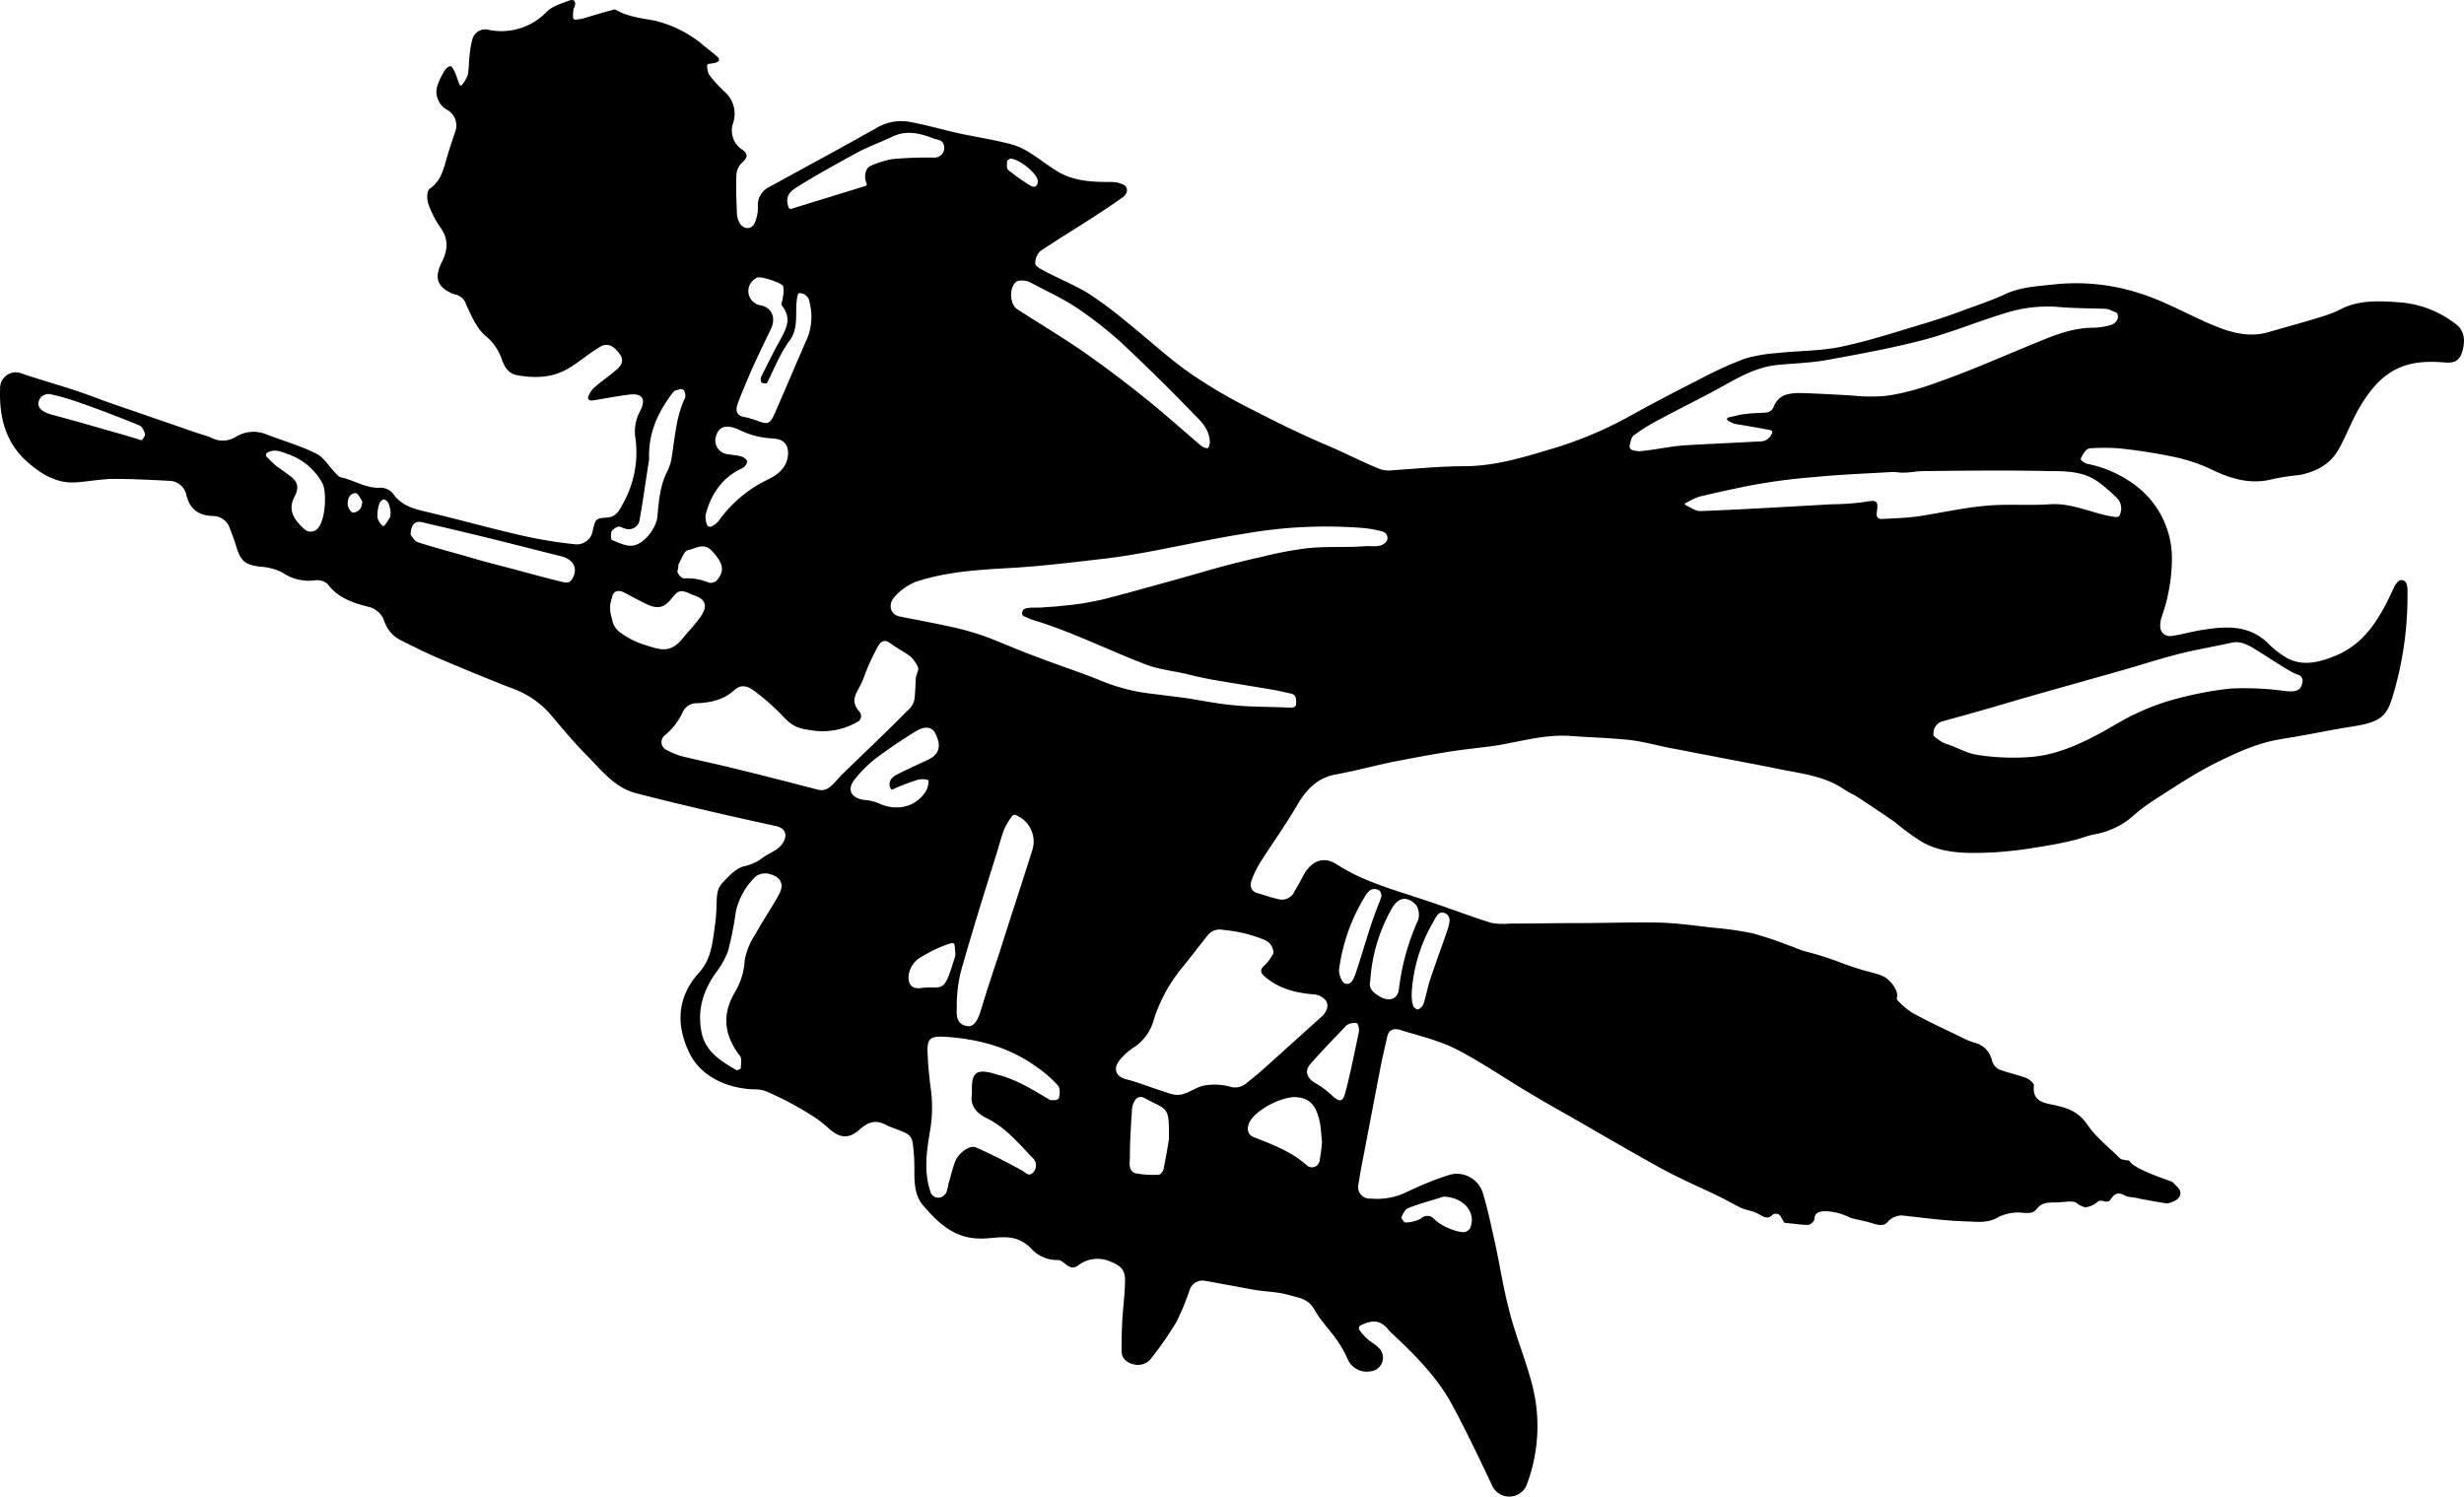 <svg xmlns="http://www.w3.org/2000/svg" width="505.316" height="306.957" viewBox="0 0 505.316 306.957">
  <g>
    <g>
      <path d="M503.82,66.624a21.169,21.169,0,0,0-11.5-4.6c-4.1-.3-8.4-.6-12.3,1.4a21.298,21.298,0,0,1-3.5,1.4c-3.7,1.2-7.6,2.2-11.3,3.3-4.5,1.3-8.6-.2-12.7-2-4.5-2-8.8-4.4-13.5-5.9a42.428,42.428,0,0,0-17.7-1.9c-3.5.4-7,.5-10.3,2.1-2.4,1.1-5,2-7.5,2.9-2.9,1.1-5.8,2.1-8.8,3-5.7,1.7-11.4,3.6-17.2,4.8-4.3.9-8.8.8-13.2,1.3a30.389,30.389,0,0,0-6.7,1.2,85.354,85.354,0,0,0-9.7,4.5c-4.8,2.4-9.5,4.9-14.2,7.5a80.72,80.72,0,0,1-16.4,6.7c-5.6,1.7-11.2,3.3-17.2,3.3-4.8,0-9.5.5-14.3.8a6.922,6.922,0,0,1-2.5-.1c-3.6-1.4-7-3.2-10.5-4.7-5.2-2.2-10.4-4.7-15.4-7.3a106.367,106.367,0,0,1-13.1-7.6c-4.9-3.4-9.2-7.5-13.9-11.2a76.395,76.395,0,0,0-7.3-5.4c-3-1.8-6.3-3.1-9.4-4.8-.6-.3-1.5-.9-1.4-1.3a3.379,3.379,0,0,1,1-2.5c4-2.7,8.2-5.2,12.3-7.9,1.5-1,3-2,4.4-3,.9-.6,1.4-1.4.9-2.3-.3-.5-1.2-.7-1.8-.9a12.75,12.75,0,0,0-2-.1c-3.6,0-7.2-.3-10.3-2.2-2-1.2-3.8-2.7-5.8-3.9a13.553,13.553,0,0,0-4.3-1.8c-3.5-.9-7.1-1.4-10.6-2.2-3.1-.7-6.2-1.6-9.4-2.2a9.95,9.95,0,0,0-7.1,1.3c-7.3,4.1-14.7,8.1-22,12.1a4.101,4.101,0,0,0-2.2,3.8,7.487,7.487,0,0,1-.7,3.6c-.7,1.4-2.4,1.2-3.1-.2a4.552,4.552,0,0,1-.5-2c-.1-2.6-.2-5.1-.1-7.7a3.733,3.733,0,0,1,1.2-2.6c1.2-1.1,1.2-1.8-.1-2.7a4.649,4.649,0,0,1-1.8-5.3,6.045,6.045,0,0,0-1.7-6.5,26.577,26.577,0,0,1-3.2-3.5,4.359,4.359,0,0,1-.4-1.8c0-.2.1-.4.3-.4.4-.1.8-.1,1.2-.2a2.471,2.471,0,0,0,.9-.4.83.83,0,0,0-.2-.8c-.9-.8-1.8-1.5-2.7-2.2a24.172,24.172,0,0,0-10.3-5.3c-2.7-.5-5.5-.8-7.9-2.2a.637.637,0,0,0-.6,0c-2,.5-3.9,1.1-5.9,1.7a11.271,11.271,0,0,1-1.8.3.458.458,0,0,1-.5-.4,10.869,10.869,0,0,1,.1-1.8c0-.1.2-.3.2-.4.4-1.1-.1-1.7-1.1-1.3-1.6.6-3.4,1.1-4.6,2.3a12.92,12.92,0,0,1-11.9,3.7,2.71,2.71,0,0,0-3.3,1.8,17.506,17.506,0,0,0-.6,3.3c-.2,1.4-.1,2.8-.4,4.2a7.08,7.08,0,0,1-1.2,2c-.1.2-.4.1-.5-.1-.3-.7-.5-1.5-.8-2.2a5.388,5.388,0,0,0-.7-1.3.481.481,0,0,0-.6-.2,2.276,2.276,0,0,0-.9.8,15.046,15.046,0,0,0-1.6,3.4,4.237,4.237,0,0,0,1.9,4.6,3.712,3.712,0,0,1,1.8,4.7c-.6,1.8-1.2,3.5-1.7,5.3-.7,2.4-1.2,4.7-3.5,6.3-.6.4-.6,2.1-.3,3a19.604,19.604,0,0,0,2.4,4.8c1.9,2.5,1.6,4.9.3,7.4-1.5,3.1-.8,5,2.3,6.3.2.1.4.1.6.2a2.929,2.929,0,0,1,2.2,2.1c1.1,2.3,2.1,4.8,4,6.4a10.66,10.66,0,0,1,3.3,4.8c.5,1.5,1.4,2.9,3,3.2,3.7.7,7.4.6,10.7-1.4,2.2-1.3,4.1-3,6.3-4.3,1.5-1,2.9-.4,4.1,1.3,1.1,1.4.4,2.5-.7,3.4-1.5,1.3-3.2,2.4-4.7,3.8a5.453,5.453,0,0,0-1,1.7.533.533,0,0,0,.5.7h.5c2.5-.4,5-.9,7.5-1.2,2.6-.3,3.4.9,2.2,3.3a8.736,8.736,0,0,0-1,5.7,21.39,21.39,0,0,1-2.7,13.6c-.6,1.1-1.2,2.4-2.9,2.6-2.6.2-2.6.2-3.2,2.9a3.288,3.288,0,0,1-3.6,2.6,91.872,91.872,0,0,1-10.5-1.7c-6.2-1.4-12.3-3.1-18.5-4.6-3.2-.8-6.4-1.2-8.4-4.2a3.443,3.443,0,0,0-2.5-1.1c-2.9.2-5.3-1.5-8-2.1-.6-.1-1-.7-1.5-1.2-1.2-1.3-2.2-3-3.7-3.7-3.2-1.6-6.7-2.6-10.1-3.9a6.908,6.908,0,0,0-6.4.5,5.038,5.038,0,0,1-4.9.2c-1.1-.5-2.4-.8-3.5-1.2l-17.4-6c-2.8-1-5.6-2.1-8.5-3-3.1-1-6.3-1.9-9.5-3a3.229,3.229,0,0,0-4.5,3.1c-.2,5.8,1.1,11.2,5.8,15.2,2.9,2.5,6,4.3,9.9,4,2.6-.2,5.2-.7,7.7-.7,3.8,0,7.6.2,11.4.4a3.631,3.631,0,0,1,3.4,2.9c.7,2.9,2.5,4.2,5.4,4.3a3.664,3.664,0,0,1,3.5,2.5c.5,1.3,1,2.6,1.4,4,.9,2.8,1.8,3.5,4.8,3.9a11.596,11.596,0,0,1,4.6,1.2,9.501,9.501,0,0,0,6.7,1.6,3.16,3.16,0,0,1,2.6.8c2.1,2.8,5.1,3.8,8.2,4.6a4.516,4.516,0,0,1,3.4,3,6.772,6.772,0,0,0,3.6,4c2.8,1.4,5.6,2.8,8.5,4,4.5,1.9,9.1,3.8,13.7,5.6a19.079,19.079,0,0,1,8.1,5.3c2.6,3.1,5.2,6.2,8.1,9.1,2.7,2.8,5.4,6.1,9.4,7.2,3.8,1,7.5,1.9,11.3,2.8,5.8,1.4,11.7,2.7,17.6,4,1.5.3,2.3,1.3,1.8,2.7-.8,2.3-3.3,2.7-5.2,4.3a10.468,10.468,0,0,1-2.9,1.2c-1.8.3-3.6,2.3-4.7,3.5-1.7,1.9-.8,3.9-1.5,8.7-.5,3.4-.7,6.8-3.2,9.6-4.4,4.8-4.9,10.4-2.2,16.2,2.3,5.1,7.8,7.6,13.4,7.8a6.566,6.566,0,0,1,2.5.4,66.887,66.887,0,0,1,10.2,5.5,22.26,22.26,0,0,1,2.4,1.9c2.4,2.2,4.2,2.5,6.5.5,1.6-1.4,3.1-2.2,5.3-1.1,1.4.7,2.9,1.1,4.3,1.8a2.56,2.56,0,0,1,1.3,1.6,37.701,37.701,0,0,1,.4,5.8c0,2.6,0,5.2,1.7,7.3,2.5,2.9,5.2,5.7,9.1,6.6a13.569,13.569,0,0,0,2.9.3c3.5,0,7-1.4,10.4,2.2a7.098,7.098,0,0,0,5.3,2.2c1.4,0,2.3,2.5,4.2,1.1a6.497,6.497,0,0,1,6.3-.9c2.1.8,3.3,1.6,3.3,3.8,0,3.1-.5,6.2-.6,9.3-.1,1.8-.1,3.6-.1,5.5.1,1.8,1.6,2.5,3,2.7a3.483,3.483,0,0,0,2.8-1,69.882,69.882,0,0,0,5.5-7.9,53.779,53.779,0,0,0,2.7-6.6,2.798,2.798,0,0,1,3.3-1.7c3.3.6,6.6,1.2,9.8,1.8,2.3.4,4.7.4,6.9,1,2,.6,4.2.7,5.5,3,1.2,2.2,3,4,4.5,6.1a22.954,22.954,0,0,1,2.3,4,4.27,4.27,0,0,0,4.9,2.6,2.78,2.78,0,0,0,1.7-4.6c-.8-.9-1.9-1.4-2.7-2.2a10.704,10.704,0,0,1-1.4-1.6.684.684,0,0,1,.2-1c2.7-1.3,4.2-1,5.9,1.1.2.2.4.5.6.6,4.8,4.5,9.4,9.1,12.5,15,2.9,5.4,5.5,10.9,8.1,16.4a3.87,3.87,0,0,0,6.9-.2,33.958,33.958,0,0,0,.9-21.8c-1.3-4.7-3.2-9.3-4.4-14.1-1.2-4.5-1.9-9.2-2.9-13.8-.8-3.5-1.5-7.1-2.6-10.6a5.589,5.589,0,0,0-7-3.4,67.118,67.118,0,0,0-8.4,3.4,13.997,13.997,0,0,1-7.5,1.4,2.393,2.393,0,0,1-2.5-3.1c.3-2,.7-4.1,1.1-6.1,1.2-6.3,2.4-12.6,3.6-18.8.4-1.8.8-3.6,1.2-5.3.3-1.3,1.3-1.7,2.6-1.3,3.8,1.2,7.8,2.1,11.4,3.9,5.3,2.7,10.3,6.2,15.4,9.2,3.3,2,6.6,3.8,9.9,5.7,5.7,3.3,11.4,6.6,17.2,9.8,3.9,2.1,7.9,3.8,11.8,5.7,1.4.7,2.8,1.5,4.2,2.2,1.4.6,2.2.5,3.5,1.2,1.1.6,1.9,1.2,2.8.4a1.178,1.178,0,0,1,1.9.2c.2.4.4.7.6,1.1.1.1.2.2.3.2,1.5.1,3.1.4,4.7.4a1.764,1.764,0,0,0,1.3-1.2c0-1.4,1.1-1.5,1.8-1.6a10.972,10.972,0,0,1,3.5.5,14.461,14.461,0,0,1,2.2.9c1.6.4,3.3.7,4.8,1.2,1.1.3,2,.4,2.7-.4a3.701,3.701,0,0,1,3.3-1.3c4.5.5,8.9,1.1,13.4,1.2,2,.1,4,.3,6-.9a9.152,9.152,0,0,1,4.9-.9c1.3.1,2.2.2,3-.8.9-1.2,2.1-1.3,3.5-1.3,2.6,0,3.9-.6,4.9.3a5.066,5.066,0,0,0,1.5.7,4.735,4.735,0,0,0,2.4-1c.9-1,2,.5,2.8-.6.7-1,1.4-1.7,2.8-.9.9.5,2.1.4,3.1.7.3.1,5.5,1,5.7,1,2.6-.5,3.6-2.1,1.9-3.6-.6-.6-.7-.8-1-.9-1.6-.6-7.7-2.6-8.6-4.2-.1-.2-.6-.1-.9-.2-.4-.1-.8-.1-1-.3-2.3-2.3-4.9-4.3-6.7-6.9-1.8-2.7-4.1-3.5-6.9-4.1-2.1-.4-4.5-.8-4.1-4,0-.5-.9-1.2-1.5-1.5-1.9-.7-3.8-1.1-5.7-1.8a2.894,2.894,0,0,1-1.4-1.8,4.825,4.825,0,0,0-3.3-3.6,13.586,13.586,0,0,1-2.8-1.1c-3.5-1.7-7-3.3-10.4-5.2a15.526,15.526,0,0,1-2.8-2.4c-.2-.2-.3-.4-.2-.6.4-1.4-1.3-3.3-1.6-3.5-1.6-1.7-3.5-1.2-10.2-3.8a63.682,63.682,0,0,0-6.6-2.1c-1.3-.3-2.5-.9-3.7-1.3a73.248,73.248,0,0,0-7.5-2.5,64.582,64.582,0,0,0-7.5-1.1c-3.9-.4-7.7-1-11.6-1.1-5.7-.1-11.5.1-17.2.1-4.5,0-9,.1-13.5.1a13.119,13.119,0,0,1-4-.2c-4.7-1.5-9.3-3.3-14-4.8-5.9-2-12-3.6-17.4-7.1-2.7-1.8-5.2-.8-6.8,2-.6,1.1-1.2,2.3-1.9,3.4a2.798,2.798,0,0,1-3.3,1.7c-1.4-.3-2.8-.8-4.2-1.2-1.5-.4-1.8-1.5-1.3-2.8a19.277,19.277,0,0,1,1.9-3.8c2.4-3.8,5.1-7.5,7.4-11.5,1.9-3.2,4.1-5.6,8-6.3,3.8-.7,7.5-1.7,11.3-2.5,3.6-.7,7.2-1.4,10.9-2,3.5-.6,7-.9,10.5-1.4,5-.8,9.9-2.3,15.1-2,4,.3,8,.4,12,.8,2.9.3,5.8,1.1,8.7,1.7,2.8.5,5.6,1.1,8.4,1.6,4.5.9,9,1.7,13.4,2.6,4.7,1,9.5,1.4,13.6,4.1.9.6,1.9,1.1,2.8,1.6,2.6,1.7,5.3,3.5,7.9,5.3a47.511,47.511,0,0,0,5.8,4.2c4.5,2.4,9.5,2.2,14.4,2a85.827,85.827,0,0,0,8.7-1c2.5-.4,4.9-.8,7.3-1.4,1.6-.3,3.1-1,4.7-1.3a16.517,16.517,0,0,0,7.5-3.4,36.591,36.591,0,0,1,5-3.8c3.9-2.5,7.8-5.1,11.9-7.2,4.4-2.2,8.8-4.3,13.7-5.1,1.6-.3,3.1-.5,4.7-.8,3.3-.6,6.7-1.3,10-1.8,5.7-.9,7.1-1.9,8.4-6.3a71.288,71.288,0,0,0,3-22,3.553,3.553,0,0,0-.2-1,1.06,1.06,0,0,0-1.8-.4c-.2.3-.4.5-.6.8-2.8,6.1-5.8,11.9-12.5,14.5-3,1.2-6.2,2-9.3.5a17.905,17.905,0,0,1-4.4-3.4c-3.8-3.5-8.3-3.3-12.8-2.6-2.3.3-4.5,1-6.7,1.3a1.993,1.993,0,0,1-2.4-2.1,5.662,5.662,0,0,1,.3-1.8,36.548,36.548,0,0,0,2.1-12.3,18.716,18.716,0,0,0-7-14.3,24.24,24.24,0,0,0-10.4-4.8c-.5-.1-1.4-.8-1.3-1a5.537,5.537,0,0,1,1.2-1.9,1.797,1.797,0,0,1,1.1-.3,45.106,45.106,0,0,1,5.2,0,108.239,108.239,0,0,1,11.2,1.7,34.575,34.575,0,0,1,8.4,2.8c4,1.9,8,3,12.4,1.8a50.245,50.245,0,0,1,5.4-.8c3.4-.7,6.3-2.2,8-5.3,1.7-3,2.8-6.2,4.6-9.1,4.6-7.6,9.6-9.3,16.9-8.7,2,.2,3.1-.2,3.7-1.8C505.82,69.724,505.219,67.724,503.82,66.624Zm-474.5,23.4a.481.481,0,0,1-.6.2c-2.1-.7-3.9-1.2-5.7-1.7-4.2-1.2-8.3-2.4-12.5-3.5-2.5-.7-3.3-2-2.1-3.6a2.333,2.333,0,0,1,1.8-.6,48.434,48.434,0,0,1,6.5,1.9c4,1.4,7.9,2.9,11.8,4.5.6.2,1,1.1,1.2,1.7C29.819,89.324,29.519,89.624,29.319,90.024Zm36.1,18a1.92,1.92,0,0,1-3,.5c-2.1-1.9-3.5-3.9-2-6.7.9-1.7.7-3-.8-4.1-.9-.7-1.9-1.4-2.9-2.1-.7-.6-1.3-1.2-2-1.9a.564.564,0,0,1,.1-.9c1.5-.8,2.8-.2,3.9.2a12.897,12.897,0,0,1,7.3,5.9C67.119,100.724,66.719,106.324,65.419,108.024Zm6.9-2.9c-.3,0-1-1-1-1.6-.1-1.1.3-2.3,1.6-2.4.4,0,.8.8,1.2,1.4a.755.755,0,0,1,.1.8A1.867,1.867,0,0,1,72.319,105.124Zm7.7.9a16.287,16.287,0,0,1-1.1,1.7c-.2.2-.5.2-.6,0a3.996,3.996,0,0,1-.9-1.5,7.774,7.774,0,0,1,.4-3c.1-.3.6-.8.9-.8a1.503,1.503,0,0,1,1,.9,7.422,7.422,0,0,1,.4,1.8C80.019,105.624,80.119,105.824,80.019,106.024Zm37.4,12.6c-.6,1.1-1.4.9-2.2.7-3.3-.8-6.6-1.7-9.9-2.6-2.7-.7-5.5-1.4-8.2-2.2-3.8-1.1-7.6-2.1-11.4-3.3-.7-.2-1.2-1.2-1.5-1.5,0-2.1.9-3,2.4-2.6,5.6,1.3,11.1,2.6,16.7,4,4,1,7.9,2,11.9,3C117.719,114.824,118.519,116.624,117.419,118.624Zm42.4,64.7c-1.5,2.8-3.3,5.3-4.8,8.1a14.681,14.681,0,0,0-2.3,5.5,14.052,14.052,0,0,1-1.9,6.4c-2.8,4.6-2.4,8.9.9,13.2.5.6.2,1.8.2,2.6,0,.1-.8.5-1,.3-3.2-1.9-6.4-3.8-7.1-8-.8-4.4.4-8.2,2.9-11.8a17.537,17.537,0,0,0,2.6-4.6,72.496,72.496,0,0,0,1.6-8.1,14.265,14.265,0,0,1,4.1-7.2,3.292,3.292,0,0,1,2.7-.5C160.019,179.824,160.919,181.224,159.819,183.324Zm127.6,66.3c.3-.7.8-1.7,1.5-1.9,2.3-.9,4.7-1.5,7.1-2.3,4,.1,6.8,3.1,5.5,6.4a1.65,1.65,0,0,1-1.5.9,10.159,10.159,0,0,1-3.1-.9,9.482,9.482,0,0,1-2.7-1.7,1.856,1.856,0,0,0-2.8-.2,6.895,6.895,0,0,1-3.2.8C288.019,250.824,287.319,249.824,287.419,249.624Zm-66.3-186.3a85.578,85.578,0,0,1,8.9,7c5.1,4.8,10.1,9.7,14.9,14.7,1.5,1.5,3.2,3.1,3.2,5.9-.1.2-.2.9-.4,1a2.168,2.168,0,0,1-1.4-.5c-4.1-3.5-8.1-7.1-12.4-10.5-3.9-3.1-7.9-6.1-11.9-8.9-4.4-3-8.9-5.7-13.4-8.6-1.7-1.1-1.7-5,.1-5.8a4.007,4.007,0,0,1,2.6.3C214.62,59.724,218.019,61.224,221.12,63.324Zm-14.6-30.2c0-.3.6-.5.6-.6,1.9,0,5.6,3.1,5.7,4.5.1,1-.5,1.6-1.4,1.1a39.509,39.509,0,0,1-4.7-3.3C206.419,34.624,206.519,33.724,206.519,33.124Zm-43,5.2c4-2.5,8.2-4.8,12.4-7.1,2.3-1.2,4.8-2.1,7.1-3.2,2.9-1.4,5.7-.7,8.5.4.8.3,1.9.2,2.1,1.6a2.001,2.001,0,0,1-2.1,2.3,80.485,80.485,0,0,0-8.5.3,19.448,19.448,0,0,0-4.5,1.4c-1.1.5-1.4,2.3-.8,3.6a.365.365,0,0,1-.2.5c-5.1,1.6-10.1,3.1-15.2,4.7a.486.486,0,0,1-.6-.3C161.119,40.724,161.419,39.624,163.519,38.324Zm-12.1,44.1c.8-2.1,1.7-4.2,2.6-6.3,1.3-2.9,2.7-5.8,4.1-8.7,1-2.1.3-4.3-2.1-4.8a2.958,2.958,0,0,1-1.7-5,3.046,3.046,0,0,1,1-.7c.8-.3,5.1,1.1,5.3,1.8a6.553,6.553,0,0,1-.1,2.4c0,.5-.4,1.2-.2,1.5,2,2.6,1.2,4.4-.5,7.4-1.3,2.4-2.5,4.8-3.7,7.2a1.395,1.395,0,0,0,0,1.1c0,.3,1,.4,1.2.2,1.5-3,2.7-6.1,4.7-8.8,2-2.8.8-6.3,1.6-9.3,0-.2.2-.3.4-.3a2.06,2.06,0,0,1,2,1.9,11.853,11.853,0,0,1-.4,7.2c-2.3,5.2-4.5,10.5-6.8,15.7-.9,2-1.4,2.2-3.4,1.4-.6-.2-1.6-.5-2.2-.7C151.119,85.424,150.619,84.424,151.419,82.424Zm-6.7,23.1c1.1-4.2,3.4-7.6,7.5-9.5a1.806,1.806,0,0,0,1-1.4c0-.3-.7-.9-1.2-1-1-.3-2-.3-3-.5a2.844,2.844,0,0,1-2.1-3.9c.6-1.9,2.4-2.2,4.8-1a17.456,17.456,0,0,0,6.7,1.7c2,.1,3.2.9,3.2,3.1-.1,2.6-1.8,4.2-4.1,5.3a26.466,26.466,0,0,0-10.2,8.6,4.486,4.486,0,0,1-1.3,1,.712.712,0,0,1-1.1-.5A4.269,4.269,0,0,1,144.719,105.524Zm-3.6,7.3c1.6-.3,3.3-1.7,5,.3,2.2,2.4,2.6,4,.8,6a2.026,2.026,0,0,1-1.5.4,11.253,11.253,0,0,0-5.1-.9c-.5,0-1-.5-1.4-1.3v-.2a4.253,4.253,0,0,0,.2-1.1c0-.2,0-.3.1-.4C139.819,114.524,140.319,112.924,141.119,112.824Zm-15.7-3.8a2.314,2.314,0,0,1,1.4-1c.4-.1.9.3,1.4.4a2.272,2.272,0,0,0,2.9-1.5c.8-4.5,1.4-9,2-12.7-.2-5.6,1.9-9.7,4.7-13.5.2-.2.4-.5.6-.6.3-.1.7-.2,1-.3a.803.803,0,0,1,1,.6,2.161,2.161,0,0,1,.1,1.1c-1.9,4-2.1,8.2-2.8,12.5a9.979,9.979,0,0,1-1,2.9c-1.4,2.9-1.6,5.9-1.9,9-.2,2.4-2.8,5.8-5.2,6-1.4.1-2.9-.7-4.2-1.2A3.243,3.243,0,0,1,125.419,109.024Zm1.4,20.4a4.101,4.101,0,0,1-1.3-2.4l-.3-1.2a9.735,9.735,0,0,1-.1-1.6,10.462,10.462,0,0,1,.4-1.7c.2-1.2,1.1-1.6,2.3-1.1,1.5.8,3,1.6,4.6,2.4,2.5,1.2,3.8.9,5.5-1.3,1-1.3,1.6-1.6,3.3-.9a7.93,7.93,0,0,0,.9.4c2.6.8,3.1,2.2,1.6,4.4-1.1,1.6-2.5,3-3.7,4.5-2.6,3.2-4.7,2.3-7.6,1.4A16.529,16.529,0,0,1,126.819,129.424Zm44.7,30.7c-1.2,1.3-2.2,2.3-3.9,1.8-5.8-1.5-11.6-3-17.4-4.4-3.6-.9-7.1-1.6-10.7-2.5a19.445,19.445,0,0,1-3-1.3,1.774,1.774,0,0,1-.2-2.9,13.334,13.334,0,0,0,3.8-5,3.155,3.155,0,0,1,2.8-1.6c2.8-.1,5.6-.7,7.8-2.8,1.4-1.2,2.8-.6,4,.3a49.749,49.749,0,0,1,5.5,4.8c2,2.2,3,2.8,5.8,3.2a14.332,14.332,0,0,0,9.7-1.6,1.357,1.357,0,0,0,.5-2.2c-2.3-2.6,0-4.2.9-6.9a43.431,43.431,0,0,1,2.8-6.2c.6-1.2,1.4-1.9,2.8-.8,1.3,1,2.9,1.7,4.2,2.8a8.016,8.016,0,0,1,1.3,1.9,1.268,1.268,0,0,1,.1.6c-.2.7-.4,1.2-.5,1.7-.1,1.5-.1,3-.3,4.5a4.062,4.062,0,0,1-1.5,2.3c-4.2,4.3-8.6,8.4-13,12.7C172.419,159.024,172.019,159.624,171.519,160.124Zm8.6,4.6a8.648,8.648,0,0,0-2.3-.6c-3.1-.2-4.3-2-2.6-4.2a26.166,26.166,0,0,1,4.4-4.4c2.7-2,5.5-3.9,8.3-5.6,1.8-1.1,3.3-.8,3.9.5,1.4,2.8.6,4.3-1.3,5.3-2.3,1.1-4.6,2.1-6.9,3.3a2.696,2.696,0,0,0-.8.7,1.799,1.799,0,0,0-.1,2.1h0a.367.367,0,0,0,.3.1,46.51,46.51,0,0,1,5.2-2,4.066,4.066,0,0,1,1.9,0c.2,0,.4.2.3.4a4.711,4.711,0,0,1-.4,1.7C188.019,165.524,183.919,166.524,180.119,164.724Zm8.9,37.9c-1.8.3-2.7-.5-2.7-2.2a5.018,5.018,0,0,1,2.7-4.2,27.832,27.832,0,0,1,4.9-2.4c2.1-.8,1.8-.5,2,1.7a1.95,1.95,0,0,1-.1.8c-.4,1.3-.8,2.6-1.3,3.9-.7,1.7-1.2,2.4-3.1,2.3A17.723,17.723,0,0,0,189.019,202.624Zm8.1-3.6c2.3-8.1,4.8-16.1,7.3-24.1.5-1.6.9-3.2,1.5-4.8a14.762,14.762,0,0,1,1.6-2.7.651.651,0,0,1,.9-.2,5.838,5.838,0,0,1,3.2,7.4c-2.2,7-4.5,13.9-6.7,20.9-1.3,3.9-2.6,7.8-3.8,11.8-.7,2.3-1.6,3.4-2.9,3.1-2-.4-2.1-2.1-2-3.6A29.201,29.201,0,0,1,197.119,199.024Zm20.1,25.9c0,.4-.3.6-.7.7-.5,0-1,.1-1.3-.1-3.4-2-6.7-4.1-10.6-5.1-.5-.1-.9-.3-1.4-.4-3-.7-3.9.1-3.9,3.2v1.2c-.4,2.2.8,3.8,3,4.9,3.9,1.9,6.6,5.2,9.5,8.2a2.083,2.083,0,0,1,0,3c-.9.9-1.5-.1-2.3-.5-3.1-1.7-6.2-3.3-9.4-4.7-1.2-.5-3.4,1-4.2,2.8-.6,1.5-.9,3.1-1.4,4.6a9.726,9.726,0,0,1-.5,2l-.3.3a1.687,1.687,0,0,1-2.8-.3.367.367,0,0,1-.1-.3c-1.4-4.1-.8-8.3-.1-12.4a28.406,28.406,0,0,0,.1-9.2c-.3-2.3-.5-4.6-.6-7-.1-2.8.6-3.3,3.3-3.2,6.9.4,13.5,2.1,19.2,6.3a23.613,23.613,0,0,1,4.4,3.9A3.537,3.537,0,0,1,217.219,224.924Zm22.5,8.7c-.3,2.1-.7,4.1-1.1,6.2-.1.4-.6,1.1-1,1.1a19.089,19.089,0,0,1-4.8-.3c-1.5-.5-1.1-2.2-1.1-3.4,0-3.1.2-6.2.4-9.2a4.671,4.671,0,0,1,.3-1.7c.6-1.4,1.4-1.7,2.7-.9C239.419,227.724,239.819,226.824,239.719,233.624Zm30.9,4.4a1.574,1.574,0,0,1-2.7.9c-3.2-2.8-7-4.2-10.8-5.7-1.1-.4-1.5-1.5-1-2.8,1.1-2.7,6.8-5.6,9.7-5.4,3.3.2,4.2,2.4,4.8,4.9.3,1.3.3,2.6.5,4.2A32.111,32.111,0,0,1,270.62,238.024Zm8.1-26.6c-.9,4.3-1.7,8.4-2.8,12.6-.5,2-1.2,2.1-2.7.7a17.665,17.665,0,0,0-3.5-2.6c-1.7-1-2.3-2.5-.9-4,2.3-2.6,4.7-5.1,7.1-7.6a.998.998,0,0,1,.5-.4,2.994,2.994,0,0,1,1.8-.3c.3.1.4.8.5,1.3Zm15.2-22.3c.5-.9,1.1-2.5,2.5-1.8,1.3.7.8,2.1.5,3.2-1.2,3.5-2.5,7-3.7,10.6-.5,1.6-.8,3.3-1.3,4.8a2.126,2.126,0,0,1-.9,1,.494.494,0,0,1-.7-.1c-.6-.3-.5-.7-.7-1.2a12.168,12.168,0,0,1-.1-2.1A32.53,32.53,0,0,1,293.919,189.124Zm-3.5-3.5a3.717,3.717,0,0,1,.4,3.1,47.988,47.988,0,0,0-3.9,13.9c-.2,2.3-1.9,2.9-3.9,1.8-1.5-.9-2.4-1.7-2-3.3a34.059,34.059,0,0,1,4.2-14.4C286.519,184.124,288.419,183.524,290.419,185.624Zm-15.8,13.2a38.219,38.219,0,0,1,5.7-15.6l.6-.6a1.652,1.652,0,0,1,1.9,0c.3.1.5.8.5,1.1a11.504,11.504,0,0,1-.6,1.7c-.5,1.3-.9,2.4-1.3,3.5-1.2,3.6-2.2,7.1-3.4,10.7-.4,1.1-.9,2.5-2.2,2.1C275.12,201.424,274.519,199.724,274.62,198.824Zm-15.4-6.1a2.957,2.957,0,0,1,1.9,2.3.959.959,0,0,1-.2.9,9.351,9.351,0,0,1-1.4,1.9c-1.1.9-1.2,1.6-.1,2.5,2.8,2.4,6.2,3.3,9.8,3.6a3.686,3.686,0,0,1,2.7,1.3c.7,1.1.1,2.4-.9,3.3-4,3.6-8.1,7.3-12.1,10.9-1.1,1-2.3,1.9-3.5,2.9a3.489,3.489,0,0,1-3.3.5,12.545,12.545,0,0,0-5.1-.2c-1.7.3-3.2,1.6-5,1.9-1.3.2-2.8-.5-4.1-.9-2.2-.7-4.4-1.6-6.7-2.2-2.3-.5-3.1-2.1-1.6-4a12.016,12.016,0,0,1,2.9-2.6,9.752,9.752,0,0,0,4.1-5.7,32.064,32.064,0,0,1,6.1-11c1.6-2,3.2-4.1,4.8-6.1a3.132,3.132,0,0,1,3.3-1.3A28.544,28.544,0,0,1,259.219,192.724Zm20.7-80.7c-3.9.3-7.8,0-11.7.4a75.785,75.785,0,0,0-9.5,1.8c-2.4.5-4.7,1.1-7.1,1.7-3.7,1-7.4,2.1-11,3.1-3.3.9-6.5,1.8-9.8,2.7-2,.5-3.9,1.1-6,1.5a50.631,50.631,0,0,1-6.8,1c-2.4.3-2.7.2-4.7.4h-1.1c-.7,0-2.1,0-2.4.5s-.3,1.1.2,1.3,1,.4,1.4.6c8.1,2.4,15.6,6.2,23.4,9.2,2.8,1.1,6,1.4,8.9,2.1,1.5.4,3,.7,4.5,1,4.6.8,9.1,1.5,13.7,2.3l2.7.6c1.2.2,1.2,1.1,1.2,2,0,1-.8.9-1.5.9-3.8-.2-7.7-.1-11.5-.5-3.3-.3-6.6-1-9.9-1.5l-7.2-.9a38.079,38.079,0,0,1-9.9-2.6c-4.4-1.8-8.8-3.2-13.2-4.9-3.3-1.2-6.5-2.6-9.8-3.9a55.273,55.273,0,0,0-6.6-2c-3.9-.9-7.8-1.6-11.8-2.4-1.9-.4-2.4-2.6-.8-4.2a11.767,11.767,0,0,1,4.2-2.9c6.6-2.2,13.6-2.5,20.5-2.9,6.3-.4,12.5-1.2,18.7-1.9q4.65-.6,9.3-1.5c6.4-1.2,12.7-2.6,19.1-3.6a95.756,95.756,0,0,1,24.5-1.1,22.87,22.87,0,0,1,3.6.7,1.346,1.346,0,0,1,.3,2.5C282.719,112.324,281.219,111.924,279.919,112.024Zm166.9,22.1c3.6-.9,7.2-1.5,10.8-2.3,1.7-.4,3.1.3,4.5,1.1,2.6,1.6,5.1,3.3,7.7,4.8a7.741,7.741,0,0,0,1.6.7,1.299,1.299,0,0,1,.8,1.2c-.2,1.8-1,2.4-3.6,2.1a60.051,60.051,0,0,0-11.2-.5,72.276,72.276,0,0,0-11.1,2.1,47.321,47.321,0,0,0-8.2,3c-2.2,1-4.3,2.3-6.4,3.5-4.7,2.6-9.6,4.9-14.9,5.4a47.55,47.55,0,0,1-11.3-.4c-2.1-.3-4.1-1.5-6.2-2.2a3.926,3.926,0,0,1-1.3-.6c-.6-.4-1.6-1-1.5-1.4a2.562,2.562,0,0,1,1.9-2.7c5.1-1.4,10.1-2.8,15.1-4.3,6.9-2,13.8-3.9,20.8-5.9C438.319,136.624,442.519,135.224,446.819,134.124Zm-16.4-35.2a33.42,33.42,0,0,1,4,3.5,3.379,3.379,0,0,1,.6,2c-.3,2-.6,1.7-2.5,1.4-4-.8-7.9-2.7-12.1-2.4-4.4.3-8.7-.1-13.1.3-4.7.4-9.4,1.5-14.1,2.2-2.4.3-4.7.4-7.1.5-1.1.1-1.4-.5-1.2-1.5.3-2.3-.1-2.4-2.4-2a50.61,50.61,0,0,1-6.8.5c-3.6.2-7.1.4-10.7.6-5.5.3-10.9.6-16.4.8-.9,0-1.8-.7-2.7-1.1-.5-.2-.5-.5-.1-.6a14.254,14.254,0,0,1,2.8-1.3c3.9-.9,7.8-1.8,11.7-2.5q6-1.05,12-1.5c5.1-.5,10.3-.7,15.4-1,1-.1,2,.2,2.9.1,1.2,0,2.5-.3,3.7-.3,8.8-.1,17.5-.2,26.3,0C423.919,96.624,427.519,96.724,430.419,98.924Zm2.6-32.3a14.705,14.705,0,0,1-4.2.6c-3.8.1-7.2,1.4-10.6,2.8-5.7,2.3-11.3,4.8-17.1,7-4.8,1.8-9.6,3.6-14.7,4.2a36.388,36.388,0,0,1-6.6-.1c-3.4-.2-6.8-.4-10.2-.5a10.49,10.49,0,0,0-3.6.4,4.293,4.293,0,0,0-2.2,2.2,1.887,1.887,0,0,1-1.9,1.4c-1.4.1-2.7.1-4.1.3-1.1.1-2.3.5-3.4.7-.3.1-.3.4-.1.6a9.143,9.143,0,0,0,1.4.7c2.4.4,4.8.8,7.4,1.3a.382.382,0,0,1,.3.5,2.465,2.465,0,0,1-2.5,1.8c-5.1.3-10.2.5-15.3.8-3,.2-6,.9-9.1,1.2a4.954,4.954,0,0,1-1.7-.2.832.832,0,0,1-.6-1c.2-.8.3-1.6.8-2a38.744,38.744,0,0,1,5.5-3.4c4.1-2.2,8.2-4.2,12.2-6.4,3.8-2.1,7.5-4.3,12-4.7,3.3-.3,6.7-.4,10-1,6.6-1.2,13.2-2.4,19.7-4.1,5.7-1.5,11.2-3.8,16.8-5.5a28.627,28.627,0,0,1,10.5-1.3c3.3.3,6.6.3,9.9.4a3.707,3.707,0,0,1,1.5.4c.5.3,1.2.3,1.2,1C434.519,65.624,433.62,66.424,433.019,66.624Z"/>
    </g>
  </g>
</svg>